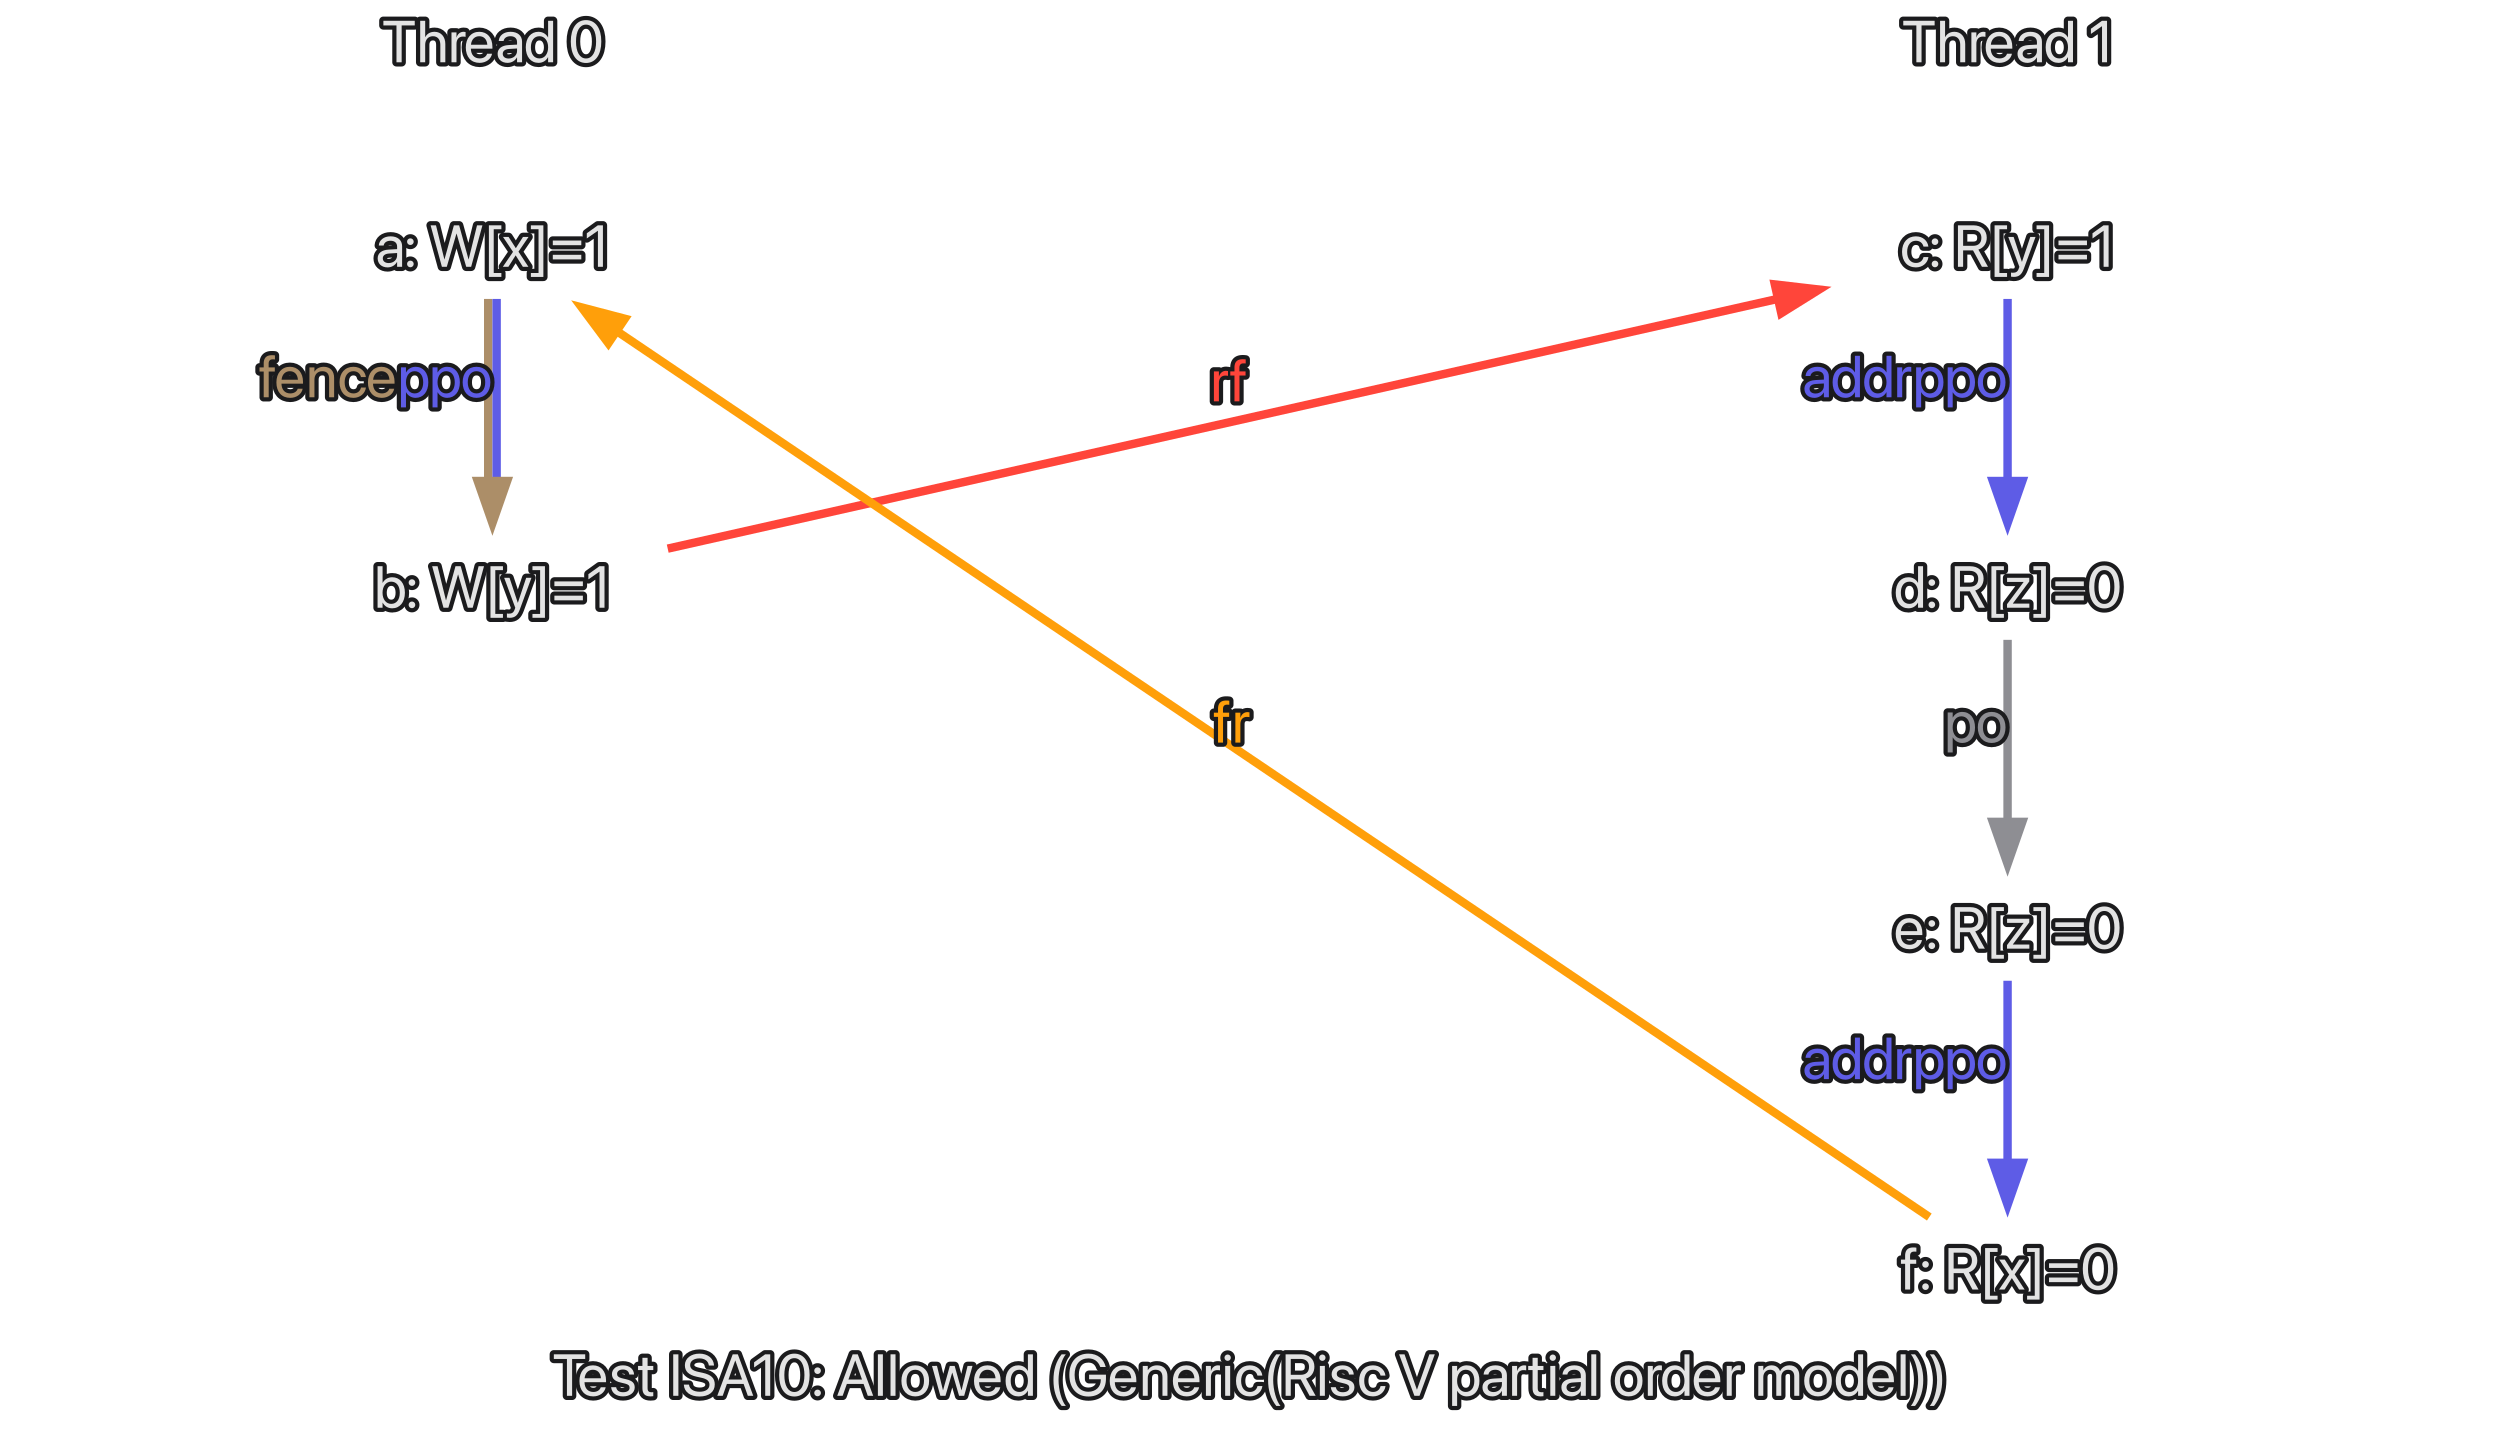 <svg xmlns="http://www.w3.org/2000/svg" xmlns:xlink="http://www.w3.org/1999/xlink" width="594" height="340"><defs><path id="c" d="M3.453 0h1.23v-8.758h3.11v-1.105H.343v1.105h3.11Zm0 0"/><path id="d" d="M3.7.137c1.55 0 2.714-.93 2.945-2.106l.015-.07H5.488l-.02.062c-.202.61-.84 1.059-1.741 1.059-1.266 0-2.07-.852-2.098-2.316h5.117v-.438c0-2.133-1.18-3.574-3.121-3.574s-3.2 1.512-3.2 3.71v.009C.426-1.293 1.657.137 3.7.137m-.083-6.332c1.04 0 1.805.652 1.922 2.03H1.65c.128-1.323.937-2.03 1.968-2.03m0 0"/><path id="e" d="M3.297.137c1.586 0 2.762-.875 2.762-2.121v-.004c0-1.012-.52-1.582-1.957-1.93l-1.13-.273c-.784-.192-1.105-.528-1.105-1.012v-.008c0-.629.531-1.043 1.395-1.043.883 0 1.406.457 1.504 1.149l.007.046h1.133l-.008-.09C5.813-6.335 4.82-7.245 3.262-7.245c-1.54 0-2.614.867-2.614 2.09v.008c0 1.027.653 1.648 1.993 1.968l1.125.274c.808.199 1.074.484 1.074 1v.004c0 .644-.574 1.047-1.54 1.047-.968 0-1.495-.418-1.64-1.13l-.012-.066H.457l.008.063C.609-.718 1.62.137 3.297.137m0 0"/><path id="f" d="M3.082.137c.234 0 .488-.028.637-.047v-.965c-.102.008-.239.027-.383.027-.637 0-.969-.21-.969-.972v-4.305H3.72v-.984H2.367v-1.922h-1.23v1.922H.097v.984h1.04v4.313c0 1.359.64 1.949 1.945 1.949m0 0"/><path id="h" d="M.957 0h1.23v-9.863H.958Zm0 0"/><path id="i" d="M4.184.164c2.257 0 3.644-1.11 3.644-2.86v-.003c0-1.504-.848-2.324-2.871-2.77l-1.094-.238c-1.285-.281-1.879-.79-1.879-1.594v-.008c0-.949.86-1.578 2.18-1.586 1.25 0 2.09.594 2.242 1.602l.012.094h1.23l-.003-.102c-.11-1.613-1.52-2.726-3.446-2.726-2.031 0-3.469 1.132-3.472 2.754v.007c0 1.442.902 2.309 2.828 2.735l1.093.238c1.356.3 1.922.785 1.922 1.652v.008c0 1.02-.894 1.66-2.316 1.66-1.43 0-2.387-.605-2.531-1.597l-.012-.098H.48l.003.098C.61-.883 2.051.164 4.184.164m0 0"/><path id="j" d="M.172 0h1.293l.996-2.824h3.973L7.43 0h1.293L5.059-9.863H3.844Zm4.266-8.387h.027L6.063-3.87H2.836Zm0 0"/><path id="k" d="M3.316 0h1.188v-9.863H3.3L.676-7.977v1.235L3.289-8.56h.027Zm0 0"/><path id="l" d="M4.238.164c2.27 0 3.63-1.96 3.63-5.094v-.011c0-3.133-1.36-5.086-3.63-5.086S.621-8.074.621-4.941v.011C.621-1.797 1.97.164 4.238.164m0-1.074C2.734-.91 1.86-2.453 1.86-4.93v-.011c0-2.477.875-4.008 2.38-4.008 1.503 0 2.394 1.531 2.394 4.008v.011c0 2.477-.89 4.02-2.395 4.02m0 0"/><path id="m" d="M1.504-5.195a.774.774 0 0 0 .781-.782.77.77 0 0 0-.781-.777.767.767 0 0 0-.777.777c0 .438.34.782.777.782m0 5.293a.774.774 0 0 0 .781-.782.774.774 0 0 0-.781-.78.77.77 0 0 0-.777.78c0 .438.34.782.777.782m0 0"/><path id="n" d="M.836 0h1.187v-9.863H.836Zm0 0"/><path id="o" d="M3.719.137c1.96 0 3.289-1.422 3.289-3.692v-.015c0-2.27-1.332-3.676-3.297-3.676C1.75-7.246.426-5.832.426-3.57v.015C.426-1.293 1.742.137 3.719.137m.008-1.055c-1.258 0-2.086-.96-2.086-2.637v-.015c0-1.66.836-2.625 2.07-2.625 1.258 0 2.078.957 2.078 2.625v.015c0 1.668-.812 2.637-2.062 2.637m0 0"/><path id="p" d="M2.18 0h1.21l1.602-5.504h.028L6.625 0h1.21l1.981-7.11H8.641L7.219-1.327H7.19L5.578-7.11H4.43L2.824-1.33h-.027l-1.422-5.78H.191Zm0 0"/><path id="q" d="M3.445.137c1.02 0 1.813-.512 2.258-1.34h.027V0h1.188v-9.863H5.73v3.941h-.027c-.445-.82-1.273-1.324-2.277-1.324-1.785 0-3 1.441-3 3.684v.007c0 2.243 1.203 3.692 3.02 3.692M3.68-.918c-1.258 0-2.04-1.004-2.04-2.637v-.007c0-1.622.782-2.633 2.04-2.633 1.195 0 2.054 1.047 2.054 2.633v.007c0 1.594-.851 2.637-2.054 2.637m0 0"/><path id="r" d="M3.242 2.395h.996c-.984-1.145-1.73-3.852-1.73-6.133 0-2.285.746-4.985 1.73-6.125h-.996C1.906-8.168 1.301-6.172 1.301-3.738c0 2.433.605 4.441 1.941 6.133m0 0"/><path id="s" d="M5.094.164c2.633 0 4.183-1.578 4.183-4.246v-.938H5.266v1.082h2.78v.176c0 1.657-1.202 2.79-2.952 2.79-2.012 0-3.262-1.532-3.262-4.012v-.008c0-2.434 1.23-3.903 3.262-3.903 1.386 0 2.343.72 2.8 1.97l.028.073h1.293L9.18-6.98c-.457-1.743-1.817-3.047-4.086-3.047-2.754 0-4.52 1.953-4.52 5.035v.008C.574-1.84 2.34.164 5.094.164m0 0"/><path id="t" d="M.773 0h1.188v-4.184c0-1.21.734-2.011 1.855-2.011 1.094 0 1.633.636 1.633 1.793V0h1.188v-4.613c0-1.621-.903-2.633-2.461-2.633-1.078 0-1.805.484-2.188 1.148h-.027v-1.011H.773Zm0 0"/><path id="u" d="M.773 0h1.188v-4.39c0-1.079.601-1.723 1.527-1.723.285 0 .54.035.633.07v-1.156c-.094-.012-.273-.047-.476-.047-.801 0-1.415.52-1.657 1.34h-.027V-7.11H.773Zm0 0"/><path id="v" d="M1.441-8.312a.744.744 0 0 0 .746-.747.74.74 0 0 0-.746-.746.74.74 0 0 0-.742.746c0 .41.332.746.742.746M.848 0h1.191v-7.11H.848Zm0 0"/><path id="w" d="M3.719.137c1.605 0 2.777-1.047 2.969-2.399l.003-.05H5.523l-.011.054c-.2.793-.82 1.34-1.793 1.34-1.23 0-2.078-.977-2.078-2.629v-.008c0-1.613.828-2.64 2.066-2.64 1.043 0 1.617.629 1.797 1.34l.012.054H6.68l-.008-.054C6.523-6.07 5.477-7.246 3.707-7.246 1.73-7.246.426-5.812.426-3.57v.007c0 2.262 1.277 3.7 3.293 3.7m0 0"/><path id="x" d="M.957 0h1.23v-3.902h2.36L6.66 0h1.442L5.816-4.094c1.23-.39 1.985-1.449 1.985-2.816v-.016c0-1.777-1.246-2.937-3.145-2.937H.957Zm1.23-4.992V-8.77h2.305c1.266 0 2.035.696 2.035 1.872v.015c0 1.207-.715 1.89-1.98 1.89Zm0 0"/><path id="y" d="M3.809 0h1.214L8.66-9.863H7.371L4.43-1.477h-.028L1.465-9.863H.172Zm0 0"/><path id="z" d="M.773 2.395h1.188v-3.586h.027C2.434-.371 3.262.137 4.266.137c1.785 0 3-1.442 3-3.684v-.008c0-2.242-1.203-3.691-3.02-3.691-1.02 0-1.812.512-2.258 1.34h-.027V-7.11H.773ZM4.012-.918c-1.196 0-2.055-1.043-2.055-2.629v-.008c0-1.593.852-2.64 2.055-2.64 1.258 0 2.039 1.008 2.039 2.64v.008c0 1.617-.781 2.629-2.04 2.629m0 0"/><path id="A" d="M2.852.137c.949 0 1.804-.512 2.222-1.293h.028V0h1.187v-4.914c0-1.422-1.05-2.332-2.734-2.332-1.676 0-2.692.941-2.797 2.113l-.004.074h1.148l.012-.062c.137-.637.711-1.074 1.629-1.074.988 0 1.559.527 1.559 1.394v.598l-2.04.113C1.43-3.992.485-3.234.485-2.023v.011c0 1.293.954 2.149 2.368 2.149M1.703-2.012v-.011c0-.664.547-1.086 1.496-1.141l1.903-.117v.582c0 1.031-.864 1.804-1.985 1.804-.855 0-1.414-.433-1.414-1.117m0 0"/><path id="B" d="M.773 0h1.188v-4.457c0-.992.684-1.738 1.629-1.738.883 0 1.457.57 1.457 1.43V0h1.187v-4.52c0-.968.664-1.675 1.606-1.675.937 0 1.476.582 1.476 1.558V0h1.192v-4.91c0-1.414-.91-2.336-2.317-2.336-1 0-1.832.512-2.23 1.367h-.027c-.309-.867-1.024-1.367-1.997-1.367-.914 0-1.624.473-1.949 1.176h-.027v-1.04H.773Zm0 0"/><path id="C" d="M1.273 2.395c1.332-1.692 1.942-3.7 1.942-6.133 0-2.434-.61-4.43-1.942-6.125h-1c.985 1.14 1.73 3.84 1.73 6.125 0 2.281-.745 4.988-1.73 6.133Zm0 0"/><path id="D" d="M.836 0h1.187v-4.148c0-1.211.73-2.047 1.832-2.047 1.11 0 1.766.761 1.766 2.047V0H6.81v-4.355c0-1.723-1.032-2.891-2.543-2.891-1.059 0-1.832.473-2.215 1.27h-.028v-3.887H.836Zm0 0"/><path id="E" d="M2.996 0h1.16l2.297-7.902h.027L8.777 0h1.164l2.684-9.863H11.34L9.352-1.766h-.028L7.09-9.863H5.844L3.609-1.766h-.027L1.594-9.863H.309Zm0 0"/><path id="F" d="M1.41 2.395h2.965v-.926H2.559V-8.934h1.816v-.93H1.41Zm0 0"/><path id="G" d="M.219 0h1.32l1.715-2.707h.027L4.984 0h1.32L3.938-3.602l2.399-3.507H5.012L3.324-4.445h-.027L1.586-7.11H.262L2.64-3.555Zm0 0"/><path id="H" d="M3.105 2.395V-9.863H.137v.93h1.82V1.468H.137v.926Zm0 0"/><path id="I" d="M.848-5.14h6.77v-1.11H.847Zm0 3.382h6.77v-1.105H.847Zm0 0"/><path id="J" d="M4.309.137c1.816 0 3.02-1.45 3.02-3.692v-.007c0-2.243-1.216-3.684-3-3.684-1.005 0-1.833.504-2.278 1.324h-.028v-3.941H.836V0h1.187v-1.203h.028c.445.828 1.238 1.34 2.258 1.34M4.074-.918c-1.203 0-2.058-1.043-2.058-2.637v-.007c0-1.586.863-2.633 2.058-2.633 1.258 0 2.04 1.011 2.04 2.633v.007c0 1.633-.782 2.637-2.04 2.637m0 0"/><path id="K" d="M1.457 2.395c1.285 0 1.906-.59 2.414-1.95l2.774-7.554h-1.25l-1.97 5.918h-.027L1.438-7.11H.163L2.804.008 2.66.41c-.289.809-.703 1-1.457 1-.144 0-.281-.023-.383-.043v.973c.153.027.403.055.637.055m0 0"/><path id="L" d="M1.156 0h1.188v-6.125h1.449v-.984H2.332v-.868c0-.707.328-1.039.984-1.039.184 0 .368.004.512.028v-.965A5 5 0 0 0 3.105-10c-1.312 0-1.949.648-1.949 2.016v.875H.164v.984h.992Zm0 0"/><path id="M" d="M.621 0h5.305v-.984H2.004v-.02l3.902-5.238v-.867H.63v.984h3.926v.02L.62-.848Zm0 0"/></defs><path fill="none" stroke="#AC8E68" stroke-miterlimit="10" stroke-width="2" d="M116 71.027v43.633"/><path fill="none" stroke="#5E5CE6" stroke-miterlimit="10" stroke-width="2" d="M118 71.027v43.633"/><path fill="#AC8E68" stroke="#AC8E68" stroke-miterlimit="10" stroke-width="2" d="m120.5 114.281-3.5 10-3.5-10Zm0 0"/><path fill="none" stroke="#FF453A" stroke-miterlimit="10" stroke-width="2" d="M158.648 130.355C223.95 115.66 350.422 87.203 422.754 70.93"/><path fill="#FF453A" stroke="#FF453A" stroke-miterlimit="10" stroke-width="2" d="m421.695 67.582 10.524 1.219-8.989 5.61Zm0 0"/><path fill="none" stroke="#5E5CE6" stroke-miterlimit="10" stroke-width="2" d="M477 71.027v43.633"/><path fill="#5E5CE6" stroke="#5E5CE6" stroke-miterlimit="10" stroke-width="2" d="m480.5 114.281-3.5 10-3.5-10Zm0 0"/><path fill="none" stroke="#8E8E93" stroke-miterlimit="10" stroke-width="2" d="M477 152.027v43.633"/><path fill="#8E8E93" stroke="#8E8E93" stroke-miterlimit="10" stroke-width="2" d="m480.5 195.281-3.5 10-3.5-10Zm0 0"/><path fill="none" stroke="#5E5CE6" stroke-miterlimit="10" stroke-width="2" d="M477 233.027v43.633"/><path fill="#5E5CE6" stroke="#5E5CE6" stroke-miterlimit="10" stroke-width="2" d="m480.5 276.281-3.5 10-3.5-10Zm0 0"/><path fill="none" stroke="#FF9F0A" stroke-miterlimit="10" stroke-width="2" d="M458.402 289.172c-58.765-39.668-240.804-162.543-312.222-210.75"/><path fill="#FF9F0A" stroke="#FF9F0A" stroke-miterlimit="10" stroke-width="2" d="m144.543 81.54-6.332-8.497 10.246 2.691Zm0 0"/><g fill="none" stroke="#1b1b1d" stroke-linecap="round" stroke-linejoin="round" stroke-width="2"><use xlink:href="#c" x="131.25" y="331.648"/><use xlink:href="#d" x="137.25" y="331.648"/><use xlink:href="#e" x="144.75" y="331.648"/><use xlink:href="#f" x="151.5" y="331.648"/><use xlink:href="#g" x="156" y="331.648"/><use xlink:href="#h" x="159" y="331.648"/><use xlink:href="#i" x="162" y="331.648"/><use xlink:href="#j" x="170.25" y="331.648"/><use xlink:href="#k" x="178.5" y="331.648"/><use xlink:href="#l" x="184.5" y="331.648"/><use xlink:href="#m" x="192.75" y="331.648"/><use xlink:href="#g" x="195.75" y="331.648"/><use xlink:href="#j" x="198.75" y="331.648"/><use xlink:href="#n" x="207.75" y="331.648"/><use xlink:href="#n" x="210.75" y="331.648"/><use xlink:href="#o" x="213.75" y="331.648"/><use xlink:href="#p" x="221.25" y="331.648"/><use xlink:href="#d" x="231" y="331.648"/><use xlink:href="#q" x="238.5" y="331.648"/><use xlink:href="#g" x="246" y="331.648"/><use xlink:href="#r" x="249" y="331.648"/><use xlink:href="#s" x="253.5" y="331.648"/><use xlink:href="#d" x="263.25" y="331.648"/><use xlink:href="#t" x="270.75" y="331.648"/><use xlink:href="#d" x="278.25" y="331.648"/><use xlink:href="#u" x="285.75" y="331.648"/><use xlink:href="#v" x="290.25" y="331.648"/><use xlink:href="#w" x="293.25" y="331.648"/><use xlink:href="#r" x="300" y="331.648"/><use xlink:href="#x" x="304.5" y="331.648"/><use xlink:href="#v" x="312.75" y="331.648"/><use xlink:href="#e" x="315.75" y="331.648"/><use xlink:href="#w" x="322.5" y="331.648"/><use xlink:href="#g" x="329.25" y="331.648"/><use xlink:href="#y" x="332.25" y="331.648"/><use xlink:href="#g" x="341.25" y="331.648"/><use xlink:href="#z" x="344.25" y="331.648"/><use xlink:href="#A" x="351.75" y="331.648"/><use xlink:href="#u" x="358.5" y="331.648"/><use xlink:href="#f" x="363" y="331.648"/><use xlink:href="#v" x="367.5" y="331.648"/><use xlink:href="#A" x="370.5" y="331.648"/><use xlink:href="#n" x="377.25" y="331.648"/><use xlink:href="#g" x="380.25" y="331.648"/><use xlink:href="#o" x="383.25" y="331.648"/><use xlink:href="#u" x="390.75" y="331.648"/><use xlink:href="#q" x="394.5" y="331.648"/><use xlink:href="#d" x="402" y="331.648"/><use xlink:href="#u" x="409.5" y="331.648"/><use xlink:href="#g" x="414" y="331.648"/><use xlink:href="#B" x="417" y="331.648"/><use xlink:href="#o" x="428.25" y="331.648"/><use xlink:href="#q" x="435.75" y="331.648"/><use xlink:href="#d" x="443.25" y="331.648"/><use xlink:href="#n" x="450.75" y="331.648"/><use xlink:href="#C" x="453.75" y="331.648"/><use xlink:href="#C" x="458.25" y="331.648"/></g><g fill="#E3E3E3"><use xlink:href="#c" x="131.25" y="331.648"/><use xlink:href="#d" x="137.25" y="331.648"/><use xlink:href="#e" x="144.75" y="331.648"/><use xlink:href="#f" x="151.5" y="331.648"/><use xlink:href="#g" x="156" y="331.648"/><use xlink:href="#h" x="159" y="331.648"/><use xlink:href="#i" x="162" y="331.648"/><use xlink:href="#j" x="170.25" y="331.648"/><use xlink:href="#k" x="178.5" y="331.648"/><use xlink:href="#l" x="184.5" y="331.648"/><use xlink:href="#m" x="192.75" y="331.648"/><use xlink:href="#g" x="195.75" y="331.648"/><use xlink:href="#j" x="198.75" y="331.648"/><use xlink:href="#n" x="207.75" y="331.648"/><use xlink:href="#n" x="210.75" y="331.648"/><use xlink:href="#o" x="213.75" y="331.648"/><use xlink:href="#p" x="221.25" y="331.648"/><use xlink:href="#d" x="231" y="331.648"/><use xlink:href="#q" x="238.5" y="331.648"/><use xlink:href="#g" x="246" y="331.648"/><use xlink:href="#r" x="249" y="331.648"/><use xlink:href="#s" x="253.5" y="331.648"/><use xlink:href="#d" x="263.25" y="331.648"/><use xlink:href="#t" x="270.75" y="331.648"/><use xlink:href="#d" x="278.25" y="331.648"/><use xlink:href="#u" x="285.75" y="331.648"/><use xlink:href="#v" x="290.25" y="331.648"/><use xlink:href="#w" x="293.25" y="331.648"/><use xlink:href="#r" x="300" y="331.648"/><use xlink:href="#x" x="304.5" y="331.648"/><use xlink:href="#v" x="312.75" y="331.648"/><use xlink:href="#e" x="315.75" y="331.648"/><use xlink:href="#w" x="322.5" y="331.648"/><use xlink:href="#g" x="329.25" y="331.648"/><use xlink:href="#y" x="332.25" y="331.648"/><use xlink:href="#g" x="341.25" y="331.648"/><use xlink:href="#z" x="344.25" y="331.648"/><use xlink:href="#A" x="351.75" y="331.648"/><use xlink:href="#u" x="358.5" y="331.648"/><use xlink:href="#f" x="363" y="331.648"/><use xlink:href="#v" x="367.5" y="331.648"/><use xlink:href="#A" x="370.5" y="331.648"/><use xlink:href="#n" x="377.25" y="331.648"/><use xlink:href="#g" x="380.25" y="331.648"/><use xlink:href="#o" x="383.25" y="331.648"/><use xlink:href="#u" x="390.75" y="331.648"/><use xlink:href="#q" x="394.5" y="331.648"/><use xlink:href="#d" x="402" y="331.648"/><use xlink:href="#u" x="409.5" y="331.648"/><use xlink:href="#g" x="414" y="331.648"/><use xlink:href="#B" x="417" y="331.648"/><use xlink:href="#o" x="428.25" y="331.648"/><use xlink:href="#q" x="435.75" y="331.648"/><use xlink:href="#d" x="443.25" y="331.648"/><use xlink:href="#n" x="450.75" y="331.648"/><use xlink:href="#C" x="453.75" y="331.648"/><use xlink:href="#C" x="458.25" y="331.648"/></g><g fill="none" stroke="#1b1b1d" stroke-linecap="round" stroke-linejoin="round" stroke-width="2"><use xlink:href="#c" x="90.75" y="14.801"/><use xlink:href="#D" x="99" y="14.801"/><use xlink:href="#u" x="106.5" y="14.801"/><use xlink:href="#d" x="110.25" y="14.801"/><use xlink:href="#A" x="117.75" y="14.801"/><use xlink:href="#q" x="124.5" y="14.801"/><use xlink:href="#g" x="132" y="14.801"/><use xlink:href="#l" x="135" y="14.801"/></g><g fill="#E3E3E3"><use xlink:href="#c" x="90.75" y="14.801"/><use xlink:href="#D" x="99" y="14.801"/><use xlink:href="#u" x="106.5" y="14.801"/><use xlink:href="#d" x="110.25" y="14.801"/><use xlink:href="#A" x="117.75" y="14.801"/><use xlink:href="#q" x="124.5" y="14.801"/><use xlink:href="#g" x="132" y="14.801"/><use xlink:href="#l" x="135" y="14.801"/></g><g fill="none" stroke="#1b1b1d" stroke-linecap="round" stroke-linejoin="round" stroke-width="2"><use xlink:href="#A" x="89.25" y="63.398"/><use xlink:href="#m" x="96" y="63.398"/><use xlink:href="#g" x="99" y="63.398"/><use xlink:href="#E" x="102" y="63.398"/><use xlink:href="#F" x="114.75" y="63.398"/><use xlink:href="#G" x="119.25" y="63.398"/><use xlink:href="#H" x="126" y="63.398"/><use xlink:href="#I" x="130.5" y="63.398"/><use xlink:href="#k" x="138.75" y="63.398"/></g><g fill="#E3E3E3"><use xlink:href="#A" x="89.25" y="63.398"/><use xlink:href="#m" x="96" y="63.398"/><use xlink:href="#g" x="99" y="63.398"/><use xlink:href="#E" x="102" y="63.398"/><use xlink:href="#F" x="114.75" y="63.398"/><use xlink:href="#G" x="119.25" y="63.398"/><use xlink:href="#H" x="126" y="63.398"/><use xlink:href="#I" x="130.5" y="63.398"/><use xlink:href="#k" x="138.75" y="63.398"/></g><g fill="none" stroke="#1b1b1d" stroke-linecap="round" stroke-linejoin="round" stroke-width="2"><use xlink:href="#J" x="88.875" y="144.398"/><use xlink:href="#m" x="96.375" y="144.398"/><use xlink:href="#g" x="99.375" y="144.398"/><use xlink:href="#E" x="102.375" y="144.398"/><use xlink:href="#F" x="115.125" y="144.398"/><use xlink:href="#K" x="119.625" y="144.398"/><use xlink:href="#H" x="126.375" y="144.398"/><use xlink:href="#I" x="130.875" y="144.398"/><use xlink:href="#k" x="139.125" y="144.398"/></g><g fill="#E3E3E3"><use xlink:href="#J" x="88.875" y="144.398"/><use xlink:href="#m" x="96.375" y="144.398"/><use xlink:href="#g" x="99.375" y="144.398"/><use xlink:href="#E" x="102.375" y="144.398"/><use xlink:href="#F" x="115.125" y="144.398"/><use xlink:href="#K" x="119.625" y="144.398"/><use xlink:href="#H" x="126.375" y="144.398"/><use xlink:href="#I" x="130.875" y="144.398"/><use xlink:href="#k" x="139.125" y="144.398"/></g><g fill="none" stroke="#1b1b1d" stroke-linecap="round" stroke-linejoin="round" stroke-width="2"><use xlink:href="#L" x="61.5" y="94.395"/><use xlink:href="#d" x="65.25" y="94.395"/><use xlink:href="#t" x="72.75" y="94.395"/><use xlink:href="#w" x="80.25" y="94.395"/><use xlink:href="#d" x="87" y="94.395"/></g><g fill="#AC8E68"><use xlink:href="#L" x="61.5" y="94.395"/><use xlink:href="#d" x="65.25" y="94.395"/><use xlink:href="#t" x="72.75" y="94.395"/><use xlink:href="#w" x="80.25" y="94.395"/><use xlink:href="#d" x="87" y="94.395"/></g><g fill="none" stroke="#1b1b1d" stroke-linecap="round" stroke-linejoin="round" stroke-width="2"><use xlink:href="#z" x="94.5" y="94.395"/><use xlink:href="#z" x="102" y="94.395"/><use xlink:href="#o" x="109.5" y="94.395"/></g><g fill="#5E5CE6"><use xlink:href="#z" x="94.5" y="94.395"/><use xlink:href="#z" x="102" y="94.395"/><use xlink:href="#o" x="109.5" y="94.395"/></g><g fill="none" stroke="#1b1b1d" stroke-linecap="round" stroke-linejoin="round" stroke-width="2"><use xlink:href="#w" x="451.5" y="63.398"/><use xlink:href="#m" x="458.25" y="63.398"/><use xlink:href="#g" x="461.25" y="63.398"/><use xlink:href="#x" x="464.25" y="63.398"/><use xlink:href="#F" x="472.5" y="63.398"/><use xlink:href="#K" x="477" y="63.398"/><use xlink:href="#H" x="483.75" y="63.398"/><use xlink:href="#I" x="488.25" y="63.398"/><use xlink:href="#k" x="496.5" y="63.398"/></g><g fill="#E3E3E3"><use xlink:href="#w" x="451.5" y="63.398"/><use xlink:href="#m" x="458.25" y="63.398"/><use xlink:href="#g" x="461.25" y="63.398"/><use xlink:href="#x" x="464.25" y="63.398"/><use xlink:href="#F" x="472.5" y="63.398"/><use xlink:href="#K" x="477" y="63.398"/><use xlink:href="#H" x="483.75" y="63.398"/><use xlink:href="#I" x="488.25" y="63.398"/><use xlink:href="#k" x="496.5" y="63.398"/></g><g fill="none" stroke="#1b1b1d" stroke-linecap="round" stroke-linejoin="round" stroke-width="2"><use xlink:href="#u" x="287.652" y="95.352"/><use xlink:href="#L" x="292.152" y="95.352"/></g><g fill="#FF453A"><use xlink:href="#u" x="287.652" y="95.352"/><use xlink:href="#L" x="292.152" y="95.352"/></g><g fill="none" stroke="#1b1b1d" stroke-linecap="round" stroke-linejoin="round" stroke-width="2"><use xlink:href="#c" x="451.875" y="14.801"/><use xlink:href="#D" x="460.125" y="14.801"/><use xlink:href="#u" x="467.625" y="14.801"/><use xlink:href="#d" x="471.375" y="14.801"/><use xlink:href="#A" x="478.875" y="14.801"/><use xlink:href="#q" x="485.625" y="14.801"/><use xlink:href="#g" x="493.125" y="14.801"/><use xlink:href="#k" x="496.125" y="14.801"/></g><g fill="#E3E3E3"><use xlink:href="#c" x="451.875" y="14.801"/><use xlink:href="#D" x="460.125" y="14.801"/><use xlink:href="#u" x="467.625" y="14.801"/><use xlink:href="#d" x="471.375" y="14.801"/><use xlink:href="#A" x="478.875" y="14.801"/><use xlink:href="#q" x="485.625" y="14.801"/><use xlink:href="#g" x="493.125" y="14.801"/><use xlink:href="#k" x="496.125" y="14.801"/></g><g fill="none" stroke="#1b1b1d" stroke-linecap="round" stroke-linejoin="round" stroke-width="2"><use xlink:href="#q" x="450" y="144.398"/><use xlink:href="#m" x="457.5" y="144.398"/><use xlink:href="#g" x="460.5" y="144.398"/><use xlink:href="#x" x="463.5" y="144.398"/><use xlink:href="#F" x="471.75" y="144.398"/><use xlink:href="#M" x="476.25" y="144.398"/><use xlink:href="#H" x="483" y="144.398"/><use xlink:href="#I" x="487.5" y="144.398"/><use xlink:href="#l" x="495.75" y="144.398"/></g><g fill="#E3E3E3"><use xlink:href="#q" x="450" y="144.398"/><use xlink:href="#m" x="457.5" y="144.398"/><use xlink:href="#g" x="460.5" y="144.398"/><use xlink:href="#x" x="463.5" y="144.398"/><use xlink:href="#F" x="471.75" y="144.398"/><use xlink:href="#M" x="476.25" y="144.398"/><use xlink:href="#H" x="483" y="144.398"/><use xlink:href="#I" x="487.5" y="144.398"/><use xlink:href="#l" x="495.75" y="144.398"/></g><g fill="none" stroke="#1b1b1d" stroke-linecap="round" stroke-linejoin="round" stroke-width="2"><use xlink:href="#A" x="428.25" y="94.395"/><use xlink:href="#q" x="435" y="94.395"/><use xlink:href="#q" x="442.5" y="94.395"/><use xlink:href="#u" x="450" y="94.395"/></g><g fill="#5E5CE6"><use xlink:href="#A" x="428.25" y="94.395"/><use xlink:href="#q" x="435" y="94.395"/><use xlink:href="#q" x="442.5" y="94.395"/><use xlink:href="#u" x="450" y="94.395"/></g><g fill="none" stroke="#1b1b1d" stroke-linecap="round" stroke-linejoin="round" stroke-width="2"><use xlink:href="#z" x="454.5" y="94.395"/><use xlink:href="#z" x="462" y="94.395"/><use xlink:href="#o" x="469.5" y="94.395"/></g><g fill="#5E5CE6"><use xlink:href="#z" x="454.5" y="94.395"/><use xlink:href="#z" x="462" y="94.395"/><use xlink:href="#o" x="469.5" y="94.395"/></g><g fill="none" stroke="#1b1b1d" stroke-linecap="round" stroke-linejoin="round" stroke-width="2"><use xlink:href="#d" x="450" y="225.398"/><use xlink:href="#m" x="457.5" y="225.398"/><use xlink:href="#g" x="460.5" y="225.398"/><use xlink:href="#x" x="463.5" y="225.398"/><use xlink:href="#F" x="471.75" y="225.398"/><use xlink:href="#M" x="476.25" y="225.398"/><use xlink:href="#H" x="483" y="225.398"/><use xlink:href="#I" x="487.5" y="225.398"/><use xlink:href="#l" x="495.75" y="225.398"/></g><g fill="#E3E3E3"><use xlink:href="#d" x="450" y="225.398"/><use xlink:href="#m" x="457.5" y="225.398"/><use xlink:href="#g" x="460.5" y="225.398"/><use xlink:href="#x" x="463.5" y="225.398"/><use xlink:href="#F" x="471.75" y="225.398"/><use xlink:href="#M" x="476.25" y="225.398"/><use xlink:href="#H" x="483" y="225.398"/><use xlink:href="#I" x="487.5" y="225.398"/><use xlink:href="#l" x="495.75" y="225.398"/></g><g fill="none" stroke="#1b1b1d" stroke-linecap="round" stroke-linejoin="round" stroke-width="2"><use xlink:href="#z" x="462" y="176.395"/><use xlink:href="#o" x="469.5" y="176.395"/></g><g fill="#8E8E93"><use xlink:href="#z" x="462" y="176.395"/><use xlink:href="#o" x="469.5" y="176.395"/></g><g fill="none" stroke="#1b1b1d" stroke-linecap="round" stroke-linejoin="round" stroke-width="2"><use xlink:href="#L" x="451.5" y="306.398"/><use xlink:href="#m" x="456" y="306.398"/><use xlink:href="#g" x="459" y="306.398"/><use xlink:href="#x" x="462" y="306.398"/><use xlink:href="#F" x="470.25" y="306.398"/><use xlink:href="#G" x="474.75" y="306.398"/><use xlink:href="#H" x="481.5" y="306.398"/><use xlink:href="#I" x="486" y="306.398"/><use xlink:href="#l" x="494.25" y="306.398"/></g><g fill="#E3E3E3"><use xlink:href="#L" x="451.5" y="306.398"/><use xlink:href="#m" x="456" y="306.398"/><use xlink:href="#g" x="459" y="306.398"/><use xlink:href="#x" x="462" y="306.398"/><use xlink:href="#F" x="470.25" y="306.398"/><use xlink:href="#G" x="474.75" y="306.398"/><use xlink:href="#H" x="481.5" y="306.398"/><use xlink:href="#I" x="486" y="306.398"/><use xlink:href="#l" x="494.25" y="306.398"/></g><g fill="none" stroke="#1b1b1d" stroke-linecap="round" stroke-linejoin="round" stroke-width="2"><use xlink:href="#A" x="428.25" y="256.395"/><use xlink:href="#q" x="435" y="256.395"/><use xlink:href="#q" x="442.5" y="256.395"/><use xlink:href="#u" x="450" y="256.395"/></g><g fill="#5E5CE6"><use xlink:href="#A" x="428.25" y="256.395"/><use xlink:href="#q" x="435" y="256.395"/><use xlink:href="#q" x="442.5" y="256.395"/><use xlink:href="#u" x="450" y="256.395"/></g><g fill="none" stroke="#1b1b1d" stroke-linecap="round" stroke-linejoin="round" stroke-width="2"><use xlink:href="#z" x="454.5" y="256.395"/><use xlink:href="#z" x="462" y="256.395"/><use xlink:href="#o" x="469.5" y="256.395"/></g><g fill="#5E5CE6"><use xlink:href="#z" x="454.5" y="256.395"/><use xlink:href="#z" x="462" y="256.395"/><use xlink:href="#o" x="469.5" y="256.395"/></g><g fill="none" stroke="#1b1b1d" stroke-linecap="round" stroke-linejoin="round" stroke-width="2"><use xlink:href="#L" x="288.25" y="176.445"/><use xlink:href="#u" x="292.75" y="176.445"/></g><g fill="#FF9F0A"><use xlink:href="#L" x="288.25" y="176.445"/><use xlink:href="#u" x="292.75" y="176.445"/></g></svg>